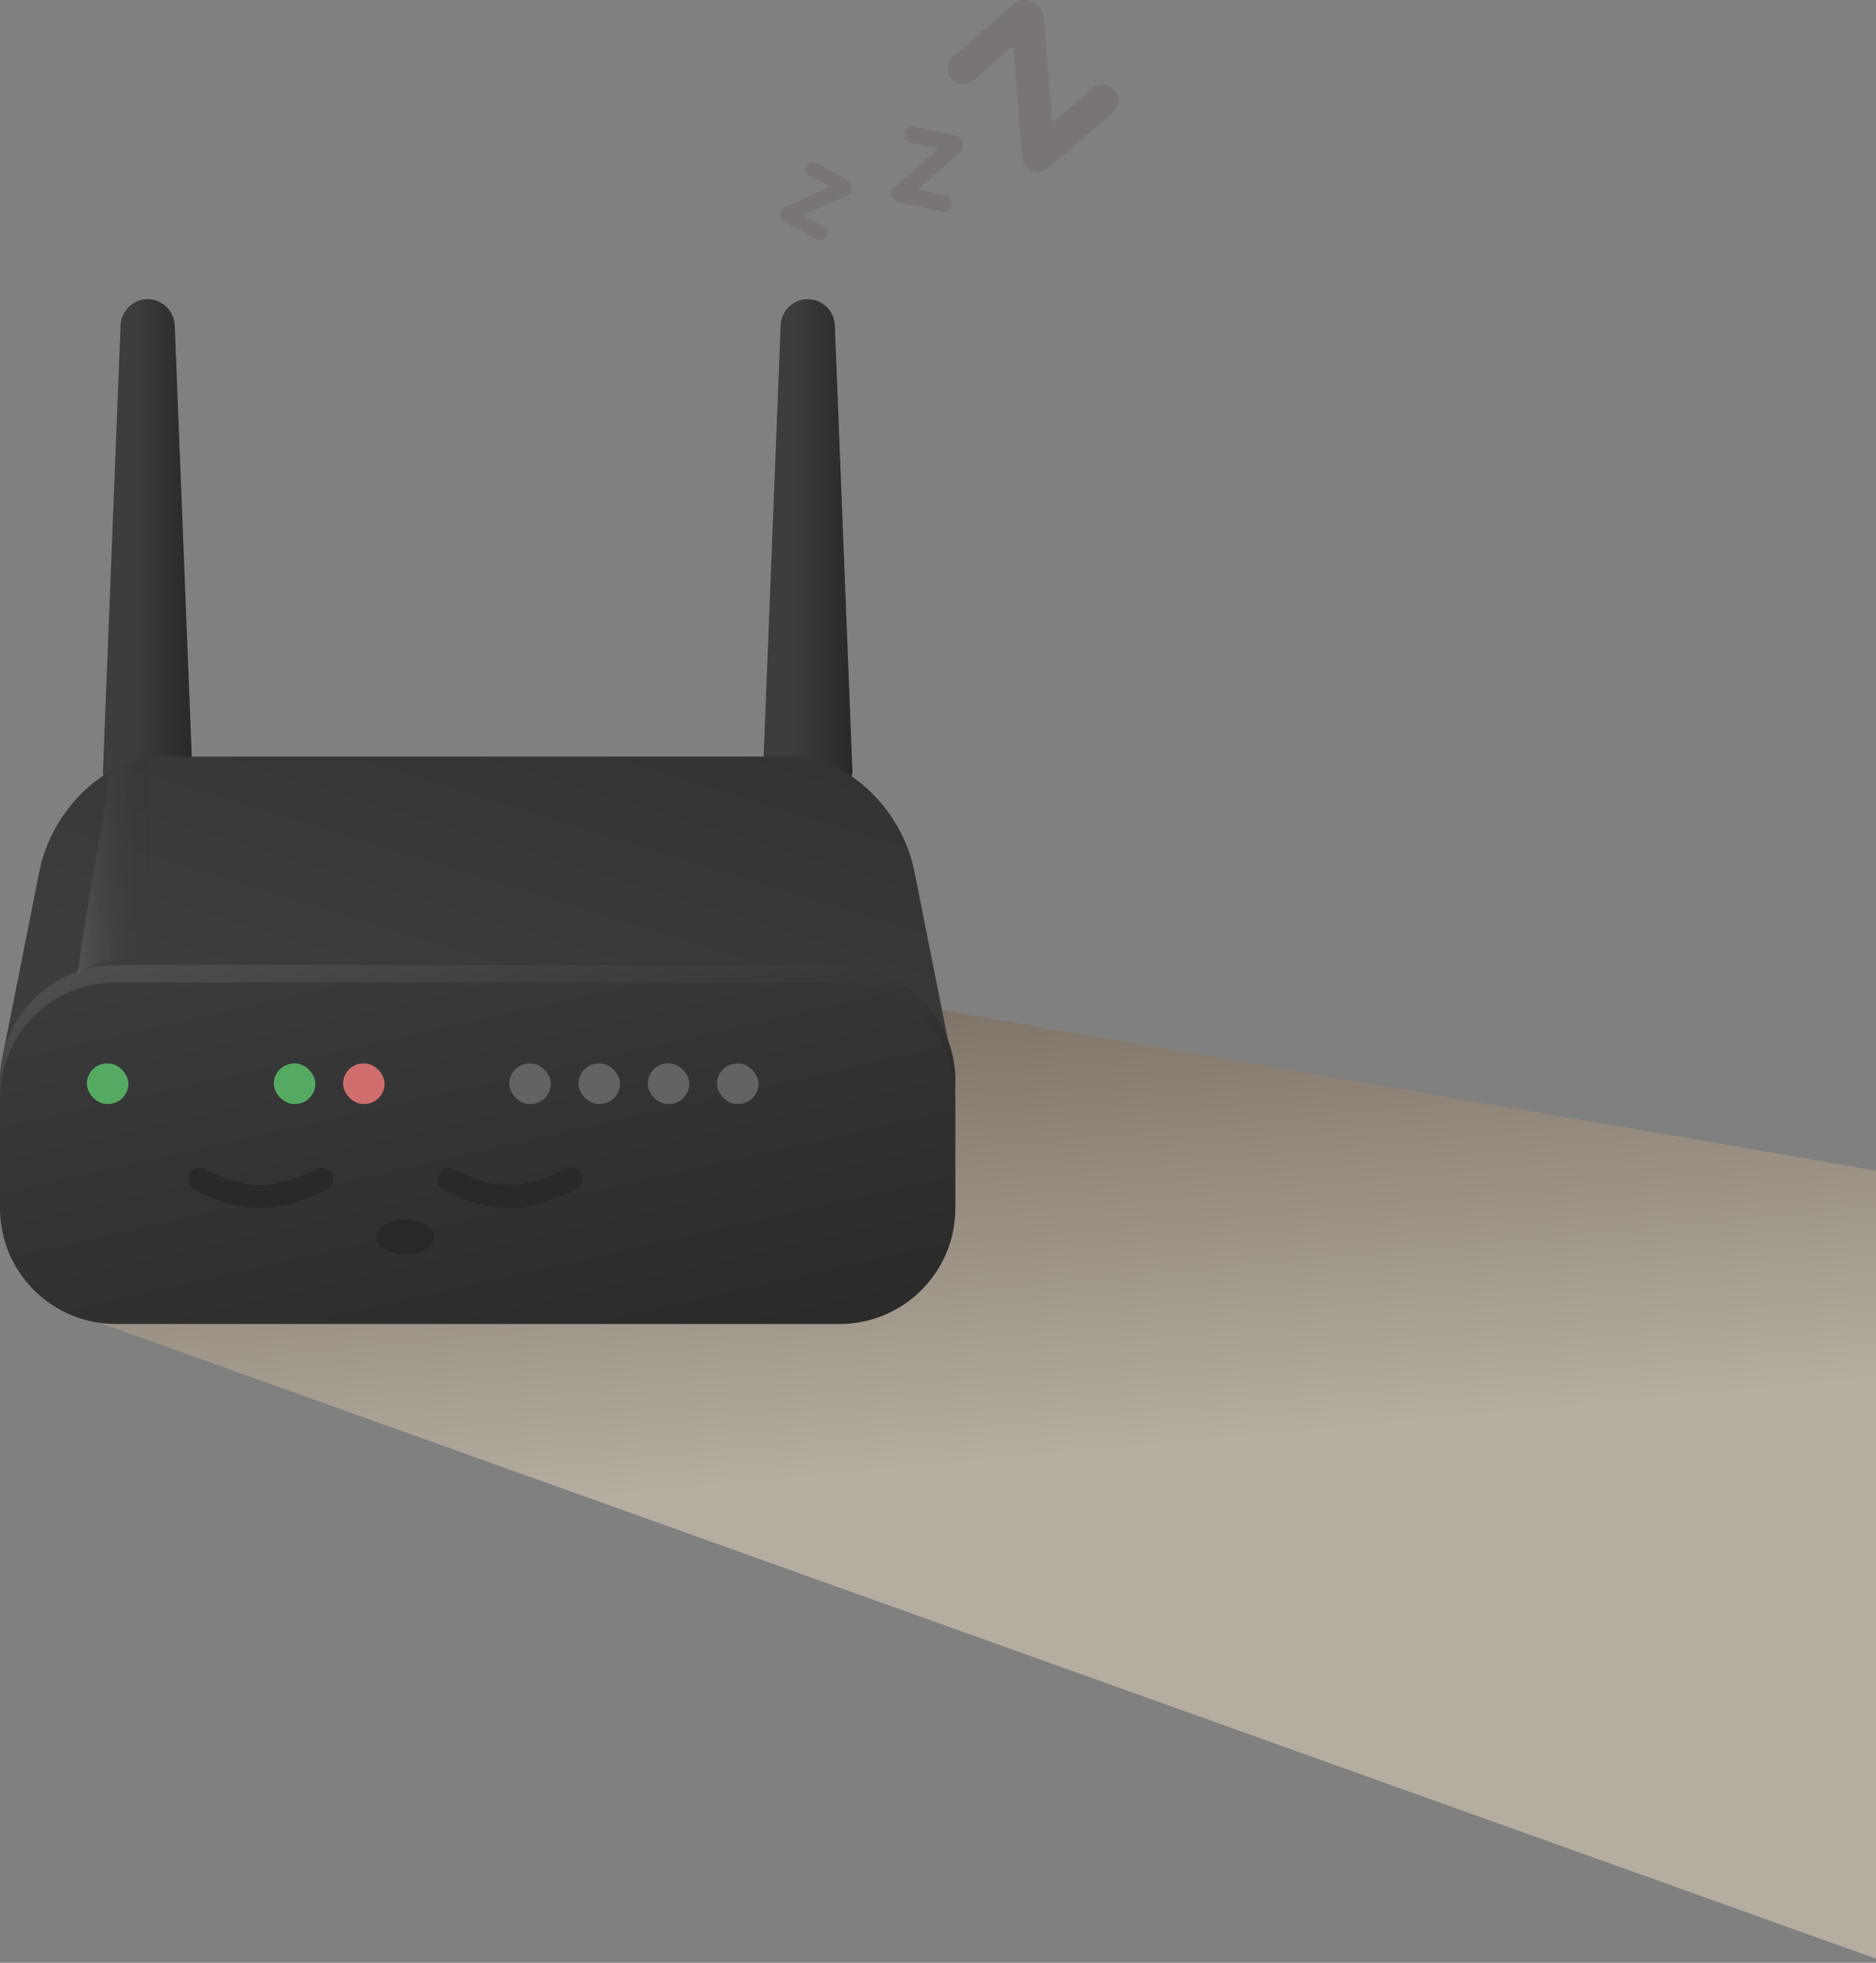 <svg width="324" height="339" viewBox="0 0 324 339" fill="none" xmlns="http://www.w3.org/2000/svg">
<rect x="0" y="0" width="324" height="339" fill="#808080" stroke="none"/>
<path fill-rule="evenodd" clip-rule="evenodd" d="M324 338.288L14 227.322L133.726 169.504L324 202.17V338.288Z" fill="url(#paint0_linear_0_707)" fill-opacity="0.64"/>
<path fill-rule="evenodd" clip-rule="evenodd" d="M25.5 51.67C27.985 51.67 30.079 53.685 30.177 56.17L33.219 133.17C33.317 135.655 29.861 137.67 25.5 137.67C21.139 137.67 17.683 135.655 17.781 133.17L20.822 56.17C20.92 53.685 23.015 51.67 25.5 51.67Z" fill="url(#paint1_linear_0_707)"/>
<path fill-rule="evenodd" clip-rule="evenodd" d="M139.501 51.67C141.987 51.67 144.081 53.685 144.179 56.17L147.22 133.17C147.318 135.655 143.862 137.67 139.501 137.67C135.14 137.67 131.684 135.655 131.782 133.17L134.824 56.17C134.922 53.685 137.016 51.67 139.501 51.67Z" fill="url(#paint2_linear_0_707)"/>
<path fill-rule="evenodd" clip-rule="evenodd" d="M28.037 130.67H136.686C146.287 130.67 155.802 139.624 157.958 150.67L164.327 182.67C166.568 193.716 159.063 202.67 147.543 202.67H17.18C5.66 202.67 -1.845 193.716 0.396 182.67L6.765 150.67C8.921 139.624 18.436 130.67 28.037 130.67Z" fill="url(#paint3_linear_0_707)"/>
<path fill-rule="evenodd" clip-rule="evenodd" d="M0 186.67C0 175.624 8.954 166.67 20 166.67H145C156.046 166.67 165 175.624 165 186.67C165 197.716 156.046 206.67 145 206.67H20C8.954 206.67 0 197.716 0 186.67Z" fill="url(#paint4_linear_0_707)"/>
<path fill-rule="evenodd" clip-rule="evenodd" d="M0 189.67C0 178.624 8.954 169.67 20 169.67H145C156.046 169.67 165 178.624 165 189.67V208.67C165 219.716 156.046 228.67 145 228.67H20C8.954 228.67 0 219.716 0 208.67V189.67Z" fill="url(#paint5_linear_0_707)"/>
<path d="M34.5 203.67C34.5 203.67 39.538 206.67 44.867 206.67C50.195 206.67 55.524 203.67 55.524 203.67" stroke="#292929" stroke-width="4" stroke-linecap="round"/>
<path d="M77.5 203.67C77.5 203.67 82.538 206.67 87.867 206.67C93.195 206.67 98.524 203.67 98.524 203.67" stroke="#292929" stroke-width="4" stroke-linecap="round"/>
<ellipse cx="70" cy="213.67" rx="5" ry="3" fill="#282828"/>
<rect x="15" y="183.67" width="7.175" height="7" rx="3.5" fill="#55AA62"/>
<rect x="47.289" y="183.67" width="7.175" height="7" rx="3.5" fill="#55AA62"/>
<rect x="59.248" y="183.67" width="7.175" height="7" rx="3.5" fill="#D06E6E"/>
<rect x="87.948" y="183.67" width="7.175" height="7" rx="3.5" fill="#636363"/>
<rect x="99.907" y="183.67" width="7.175" height="7" rx="3.5" fill="#636363"/>
<rect x="111.866" y="183.67" width="7.175" height="7" rx="3.5" fill="#636363"/>
<rect x="123.825" y="183.67" width="7.175" height="7" rx="3.5" fill="#636363"/>
<path opacity="0.11" fill-rule="evenodd" clip-rule="evenodd" d="M13.433 168.174C15.212 154.037 18.458 138.83 18.709 134.44C20.68 130.734 26.567 129.698 26.567 129.698L25.332 165.566C25.332 165.566 16.202 165.495 13.433 168.174Z" fill="url(#paint6_linear_0_707)"/>
<g opacity="0.3">
<path fill-rule="evenodd" clip-rule="evenodd" d="M134.862 36.395C134.514 37.022 134.741 37.814 135.369 38.162L141.102 41.339C141.694 41.667 142.44 41.454 142.768 40.862C143.096 40.27 142.882 39.524 142.29 39.195L138.857 37.293C138.806 37.264 138.788 37.2 138.816 37.15C138.827 37.13 138.844 37.114 138.865 37.105L146.229 33.743C146.512 33.614 146.747 33.397 146.898 33.125C147.287 32.422 147.033 31.536 146.33 31.146L140.921 28.148C140.329 27.819 139.583 28.033 139.254 28.625C138.926 29.217 139.14 29.963 139.732 30.291L143.146 32.184C143.197 32.212 143.215 32.276 143.187 32.327C143.176 32.346 143.159 32.362 143.139 32.371L135.464 35.84C135.209 35.955 134.998 36.15 134.862 36.395Z" fill="#685C57"/>
<path fill-rule="evenodd" clip-rule="evenodd" d="M154.015 33.133C153.841 33.952 154.364 34.758 155.183 34.932L162.66 36.521C163.432 36.685 164.191 36.192 164.356 35.42C164.52 34.648 164.027 33.889 163.255 33.724L158.777 32.773C158.711 32.759 158.669 32.694 158.683 32.627C158.688 32.602 158.702 32.578 158.721 32.561L165.788 26.301C166.06 26.06 166.248 25.738 166.323 25.383C166.518 24.466 165.933 23.564 165.016 23.369L157.96 21.87C157.188 21.706 156.429 22.198 156.265 22.971C156.101 23.743 156.593 24.502 157.366 24.666L161.819 25.613C161.885 25.627 161.927 25.692 161.913 25.758C161.908 25.784 161.894 25.807 161.874 25.824L154.497 32.31C154.252 32.525 154.083 32.814 154.015 33.133Z" fill="#685C57"/>
<path fill-rule="evenodd" clip-rule="evenodd" d="M177.173 28.623C178.215 29.823 180.033 29.95 181.233 28.907L192.185 19.387C193.316 18.404 193.436 16.689 192.452 15.559C191.469 14.428 189.755 14.308 188.624 15.291L182.066 20.992C181.969 21.076 181.822 21.066 181.738 20.969C181.705 20.931 181.685 20.884 181.681 20.834L180.264 2.968C180.21 2.281 179.936 1.629 179.484 1.109C178.316 -0.235 176.28 -0.377 174.937 0.791L164.603 9.774C163.472 10.757 163.352 12.471 164.335 13.602C165.318 14.733 167.032 14.853 168.163 13.87L174.686 8.2C174.783 8.116 174.929 8.126 175.014 8.223C175.046 8.261 175.066 8.308 175.07 8.358L176.475 26.951C176.521 27.569 176.766 28.155 177.173 28.623Z" fill="#685C57"/>
</g>
<defs>
<linearGradient id="paint0_linear_0_707" x1="1.194" y1="142.014" x2="12.756" y2="266.775" gradientUnits="userSpaceOnUse">
<stop stop-color="#4D3826"/>
<stop offset="1" stop-color="#D1C6B2"/>
</linearGradient>
<linearGradient id="paint1_linear_0_707" x1="33.221" y1="74.568" x2="22.896" y2="74.568" gradientUnits="userSpaceOnUse">
<stop stop-color="#292929"/>
<stop offset="1" stop-color="#3D3D3D"/>
</linearGradient>
<linearGradient id="paint2_linear_0_707" x1="147.222" y1="74.568" x2="136.897" y2="74.568" gradientUnits="userSpaceOnUse">
<stop stop-color="#292929"/>
<stop offset="1" stop-color="#3D3D3D"/>
</linearGradient>
<linearGradient id="paint3_linear_0_707" x1="97.975" y1="48.763" x2="58.994" y2="175.269" gradientUnits="userSpaceOnUse">
<stop stop-color="#292929"/>
<stop offset="1" stop-color="#3D3D3D"/>
</linearGradient>
<linearGradient id="paint4_linear_0_707" x1="251.708" y1="158.871" x2="222.789" y2="69.187" gradientUnits="userSpaceOnUse">
<stop stop-color="#2C2C2C"/>
<stop offset="1" stop-color="#5D5D5D"/>
</linearGradient>
<linearGradient id="paint5_linear_0_707" x1="269.969" y1="210.458" x2="245.548" y2="102.424" gradientUnits="userSpaceOnUse">
<stop stop-color="#292929"/>
<stop offset="1" stop-color="#3D3D3D"/>
</linearGradient>
<linearGradient id="paint6_linear_0_707" x1="26.567" y1="129.698" x2="12.107" y2="130.203" gradientUnits="userSpaceOnUse">
<stop stop-opacity="0.01"/>
<stop offset="1" stop-color="white"/>
</linearGradient>
</defs>
</svg>
